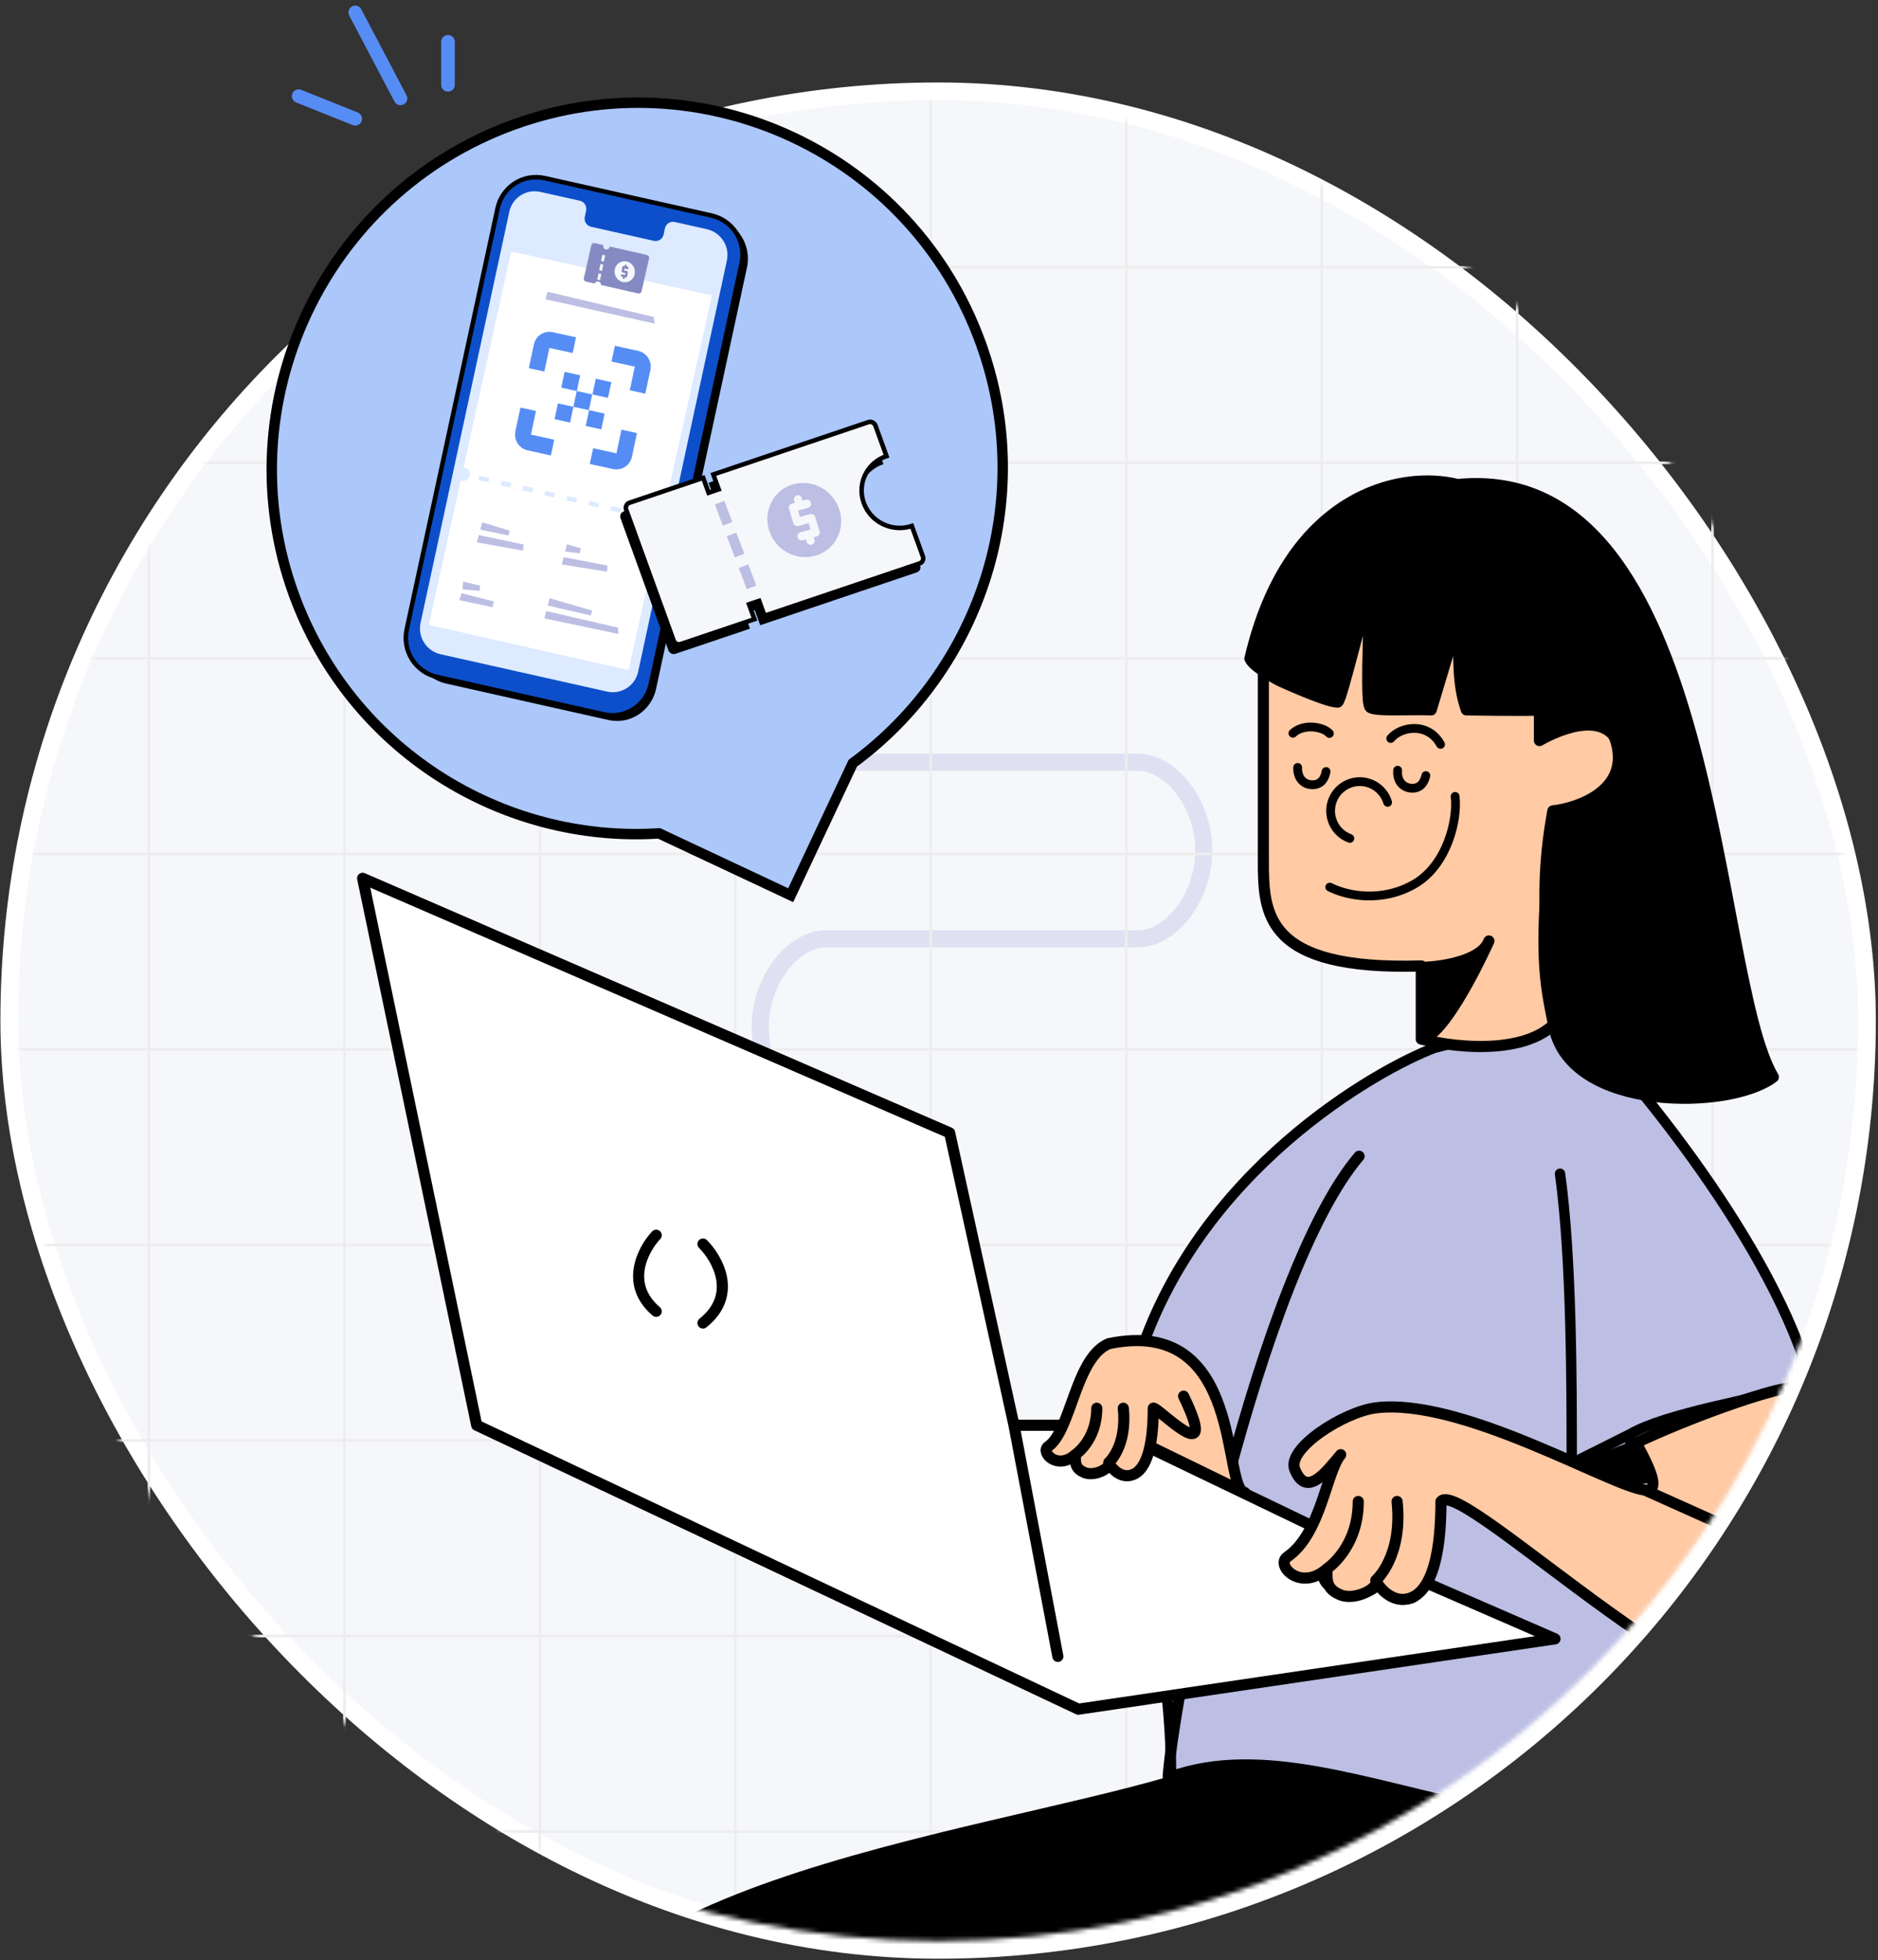 <svg width="415" height="433" viewBox="0 0 415 433" fill="none" xmlns="http://www.w3.org/2000/svg">
<rect x="0" y="0" width="415" height="433" fill="#333333" stroke="none"/>
<rect x="2.045" y="20.169" width="410.522" height="410.522" rx="205.261" fill="#F6F7FA"/>
<rect x="2.045" y="20.169" width="410.522" height="410.522" rx="205.261" stroke="white" stroke-width="3.91"/>
<path d="M188.417 168.37H251.579C258.416 168.37 266 177.1 266 187.87C266 198.639 258.416 207.37 251.579 207.37L182.421 207.37C175.584 207.37 168 216.1 168 226.87C168 237.639 175.584 246.37 182.421 246.37" stroke="#DFE1F2" stroke-width="3.781"/>
<mask id="mask0_1752_33915" style="mask-type:alpha" maskUnits="userSpaceOnUse" x="4" y="22" width="407" height="407">
<circle cx="207.306" cy="225.431" r="203.306" fill="#D9D9D9"/>
</mask>
<g mask="url(#mask0_1752_33915)">
<path d="M-13.5 59.038H684.022" stroke="#EDEDED" stroke-width="0.565" stroke-linejoin="round"/>
<path d="M-13.5 102.224H684.022" stroke="#EDEDED" stroke-width="0.565" stroke-linejoin="round"/>
<path d="M-13.5 145.423H684.022" stroke="#EDEDED" stroke-width="0.565" stroke-linejoin="round"/>
<path d="M-13.5 188.609H684.022" stroke="#EDEDED" stroke-width="0.565" stroke-linejoin="round"/>
<path d="M-13.5 231.802H684.022" stroke="#EDEDED" stroke-width="0.565" stroke-linejoin="round"/>
<path d="M-13.5 274.994H684.022" stroke="#EDEDED" stroke-width="0.565" stroke-linejoin="round"/>
<path d="M-13.5 318.181H684.022" stroke="#EDEDED" stroke-width="0.565" stroke-linejoin="round"/>
<path d="M-13.5 361.371H684.022" stroke="#EDEDED" stroke-width="0.565" stroke-linejoin="round"/>
<path d="M-13.5 404.555H684.022" stroke="#EDEDED" stroke-width="0.565" stroke-linejoin="round"/>
<path d="M378.438 12.598L378.437 710.12" stroke="#EDEDED" stroke-width="0.565" stroke-linejoin="round"/>
<path d="M335.258 12.598L335.258 710.12" stroke="#EDEDED" stroke-width="0.565" stroke-linejoin="round"/>
<path d="M292.078 12.598L292.078 710.12" stroke="#EDEDED" stroke-width="0.565" stroke-linejoin="round"/>
<path d="M248.883 12.598L248.883 710.12" stroke="#EDEDED" stroke-width="0.565" stroke-linejoin="round"/>
<path d="M205.672 12.598L205.672 710.12" stroke="#EDEDED" stroke-width="0.565" stroke-linejoin="round"/>
<path d="M162.492 12.598L162.492 710.12" stroke="#EDEDED" stroke-width="0.565" stroke-linejoin="round"/>
<path d="M119.297 12.598L119.297 710.12" stroke="#EDEDED" stroke-width="0.565" stroke-linejoin="round"/>
<path d="M76.109 12.598L76.109 710.12" stroke="#EDEDED" stroke-width="0.565" stroke-linejoin="round"/>
<path d="M32.914 12.598L32.914 710.12" stroke="#EDEDED" stroke-width="0.565" stroke-linejoin="round"/>
<path d="M363.015 467.847C375.384 426.414 357.861 402.245 347.553 395.339L274.111 387.941C244.011 402.91 142.044 409.992 123.361 449.144C101.727 494.481 100.813 571.583 66.669 623.549L100.813 629.243L95.66 637.074L178.121 644.904C181.097 561.318 188.986 503.017 210.977 496.126C254.14 482.601 347.553 503.957 363.015 467.847Z" fill="black" stroke="black" stroke-width="2.456" stroke-linecap="round" stroke-linejoin="round"/>
<path d="M319.852 417.535C322.429 429.373 332.221 450.829 350.775 441.951" stroke="black" stroke-width="2.456" stroke-linecap="round" stroke-linejoin="round"/>
<path d="M100.813 629.243L93.721 627.836C93.721 627.836 118.892 576.566 124.65 521.041C132.364 478.421 142.953 468.462 153.572 463.413C153.617 463.39 153.64 463.38 153.64 463.38C153.617 463.391 153.595 463.402 153.572 463.413C152.168 464.098 129.643 475.995 124.65 535.99C119.496 597.921 100.813 629.243 100.813 629.243Z" fill="black"/>
<path d="M294.727 429.212C269.136 437.791 181.986 446.295 153.64 463.38M153.64 463.38C153.64 463.38 129.804 474.058 124.65 535.99C119.496 597.921 100.813 629.243 100.813 629.243L93.721 627.836C93.721 627.836 118.892 576.566 124.65 521.041C132.381 478.33 142.998 468.42 153.64 463.38Z" stroke="black" stroke-width="2.456" stroke-linecap="round" stroke-linejoin="round"/>
<path d="M347.323 223.708L316.95 231.463C304.486 236.167 264.248 258.614 251.212 301.275C243.971 324.974 258.788 352.676 258.788 392.376C278.822 385.268 302.266 394.315 327.29 399.485C339.066 401.918 364.987 396.9 376.404 394.315C363.996 387.594 360.248 343.478 360.248 316.766C368.003 312.243 387.39 309.012 400.315 305.78C392.043 275.278 361.541 238.356 347.323 223.708Z" fill="#BCBFE3"/>
<path d="M360.248 316.766C368.003 312.243 387.39 309.012 400.315 305.78C392.043 275.278 361.541 238.356 347.323 223.708L316.95 231.463C304.486 236.167 264.248 258.614 251.212 301.275C243.971 324.974 258.788 352.676 258.788 392.376C278.822 385.268 302.266 394.315 327.29 399.485C339.066 401.918 364.987 396.9 376.404 394.315C363.996 387.594 360.248 343.478 360.248 316.766ZM360.248 316.766L347.323 323.229C347.323 305.78 347.323 278.011 344.738 259.251" stroke="black" stroke-width="2.292" stroke-linecap="round" stroke-linejoin="round"/>
<path d="M300.327 255.393C278.354 281.242 259.65 371.482 258.142 392.377" stroke="black" stroke-width="2.456" stroke-linecap="round" stroke-linejoin="round"/>
<path d="M400.961 306.538C387.419 314.944 366.064 333.554 347.97 324.551C364.75 317.947 398.842 305.097 400.961 306.538Z" fill="black" stroke="black" stroke-width="2.456" stroke-linecap="round" stroke-linejoin="round"/>
<path d="M224.07 314.813L209.853 250.223L80.137 194L105.34 314.813L238.287 377.532L343.624 361.989L314.076 349.147C314.076 349.147 313.897 354.234 309.374 352.942C307.83 352.501 306.287 350.971 304.923 349.147C304.923 349.147 303.557 352.942 297.095 351.649C292.163 350.663 292.124 347.795 292.382 346.491C292.537 346.122 292.571 345.833 292.571 345.833C292.571 345.833 292.463 346.087 292.382 346.491C291.969 347.48 290.698 349.041 286.934 347.159C284.079 345.731 286.328 343.57 288.226 341.343C289.766 339.537 290.811 337.465 290.811 337.465L243.636 314.813H224.07Z" fill="white"/>
<path d="M224.07 314.813L209.853 250.223L80.137 194L105.34 314.813L238.287 377.532L343.624 361.989L314.076 349.147C314.076 349.147 313.897 354.234 309.374 352.942C307.83 352.501 306.287 350.971 304.923 349.147C304.923 349.147 303.557 352.942 297.095 351.649C290.633 350.357 292.571 345.833 292.571 345.833C292.571 345.833 292.104 349.744 286.934 347.159C284.079 345.731 286.328 343.57 288.226 341.343M224.07 314.813H243.636L290.811 337.465M224.07 314.813L233.764 365.866M290.811 337.465C290.811 337.465 289.766 339.537 288.226 341.343M290.811 337.465L288.226 341.343" stroke="black" stroke-width="2.456" stroke-linecap="round" stroke-linejoin="round"/>
<path d="M155.343 274.78C158.575 278.011 163.098 286.025 155.343 292.228" stroke="black" stroke-width="2.456" stroke-linecap="round" stroke-linejoin="round"/>
<path d="M145.003 272.841C142.077 275.953 137.981 283.669 145.003 289.644" stroke="black" stroke-width="2.456" stroke-linecap="round" stroke-linejoin="round"/>
<path d="M231.644 319.493C236.745 315.952 237.628 299.891 245.012 296.796C273.72 290.809 270.387 325.638 274.467 329.391L275.123 329.71C274.884 329.684 274.666 329.575 274.467 329.391L254.125 319.493C253.121 324.203 251.318 325.349 250.311 325.73C247.56 326.77 245.471 324.097 245.044 323.132C245.448 324.324 241.875 326.157 239.714 325.284C237.506 324.393 237.628 323.08 237.628 321.298C233.654 324.862 229.825 320.756 231.644 319.493Z" fill="#FFCAA4"/>
<path d="M237.628 321.298C233.654 324.862 229.825 320.756 231.644 319.493C236.745 315.952 237.628 299.891 245.012 296.796C275.123 290.517 269.984 329.14 275.123 329.71L254.125 319.493M237.628 321.298C237.628 323.08 237.506 324.393 239.714 325.284C241.922 326.175 245.601 324.245 245.012 323.057M237.628 321.298C237.628 321.298 242.363 318.179 242.363 311.052M245.012 323.057C245.357 323.948 247.485 326.799 250.311 325.73C251.757 325.182 254.848 323.057 254.848 311.052C255.415 310.315 269.953 325.73 261.552 308.385M245.012 323.057C245.012 323.057 249.108 319.493 248.225 311.052" stroke="black" stroke-width="2.456" stroke-linecap="round" stroke-linejoin="round"/>
<path d="M286.109 324.54C284.288 319.986 296.917 311.857 304.025 310.969C323.061 308.59 355.958 328.295 363.479 329.122C366.172 329.418 366.026 326.711 361.541 318.705C372.397 313.535 390.621 306.843 396.437 306.412C401.607 313.521 422.466 369.13 406.956 377.532C383.691 387.225 322.945 325.818 318.421 331.649C318.421 349.064 313.897 352.147 311.78 352.941C307.754 354.451 304.696 350.573 304.071 349.173C304.663 350.902 299.434 353.561 296.27 352.295C293.039 351.003 293.218 349.097 293.218 346.512C287.402 351.682 281.797 345.725 284.459 343.894C291.925 338.757 293.039 325.172 296.27 321.309C293.027 325.186 288.694 331.003 286.109 324.54Z" fill="#FFCAA4"/>
<path d="M293.218 346.512C287.402 351.682 281.797 345.725 284.459 343.894C291.925 338.757 293.039 325.172 296.27 321.309C293.027 325.186 288.694 331.003 286.109 324.54C284.288 319.986 296.917 311.857 304.025 310.969C323.061 308.59 355.958 328.295 363.479 329.122M293.218 346.512C293.218 349.097 293.039 351.003 296.27 352.295C299.501 353.588 304.887 350.787 304.025 349.064M293.218 346.512C293.218 346.512 300.148 341.988 300.148 331.649M304.025 349.064C304.529 350.356 307.644 354.492 311.78 352.941C313.897 352.147 318.421 349.064 318.421 331.649C322.945 325.818 383.691 387.225 406.956 377.532C422.466 369.13 401.607 313.521 396.437 306.412C390.621 306.843 372.397 313.535 361.541 318.705C366.026 326.711 366.172 329.418 363.479 329.122M304.025 349.064C304.025 349.064 310.02 343.894 308.727 331.649M396.437 343.894L363.479 329.122" stroke="black" stroke-width="2.456" stroke-linecap="round" stroke-linejoin="round"/>
<path d="M279.177 190.099V140.339C279.177 137.081 284.346 114.474 316.012 113.828C347.678 113.182 350.909 139.031 350.909 139.031C350.909 151.409 346.99 158.36 342.138 162.127C347.483 158.912 355.576 156.369 357.372 164.896C359.439 174.719 348.755 178.467 343.154 179.113C339.018 201.344 343.154 217.672 345.739 223.058C340.569 233.397 322.475 231.674 314.073 229.52V213.364C279.435 214.398 279.177 201.732 279.177 190.099Z" fill="#FFCAA4" stroke="black" stroke-width="2.456" stroke-linejoin="round"/>
<path d="M314.803 213.663C319.331 213.457 326.769 212.11 328.776 208.382C328.86 208.199 328.941 208.02 329.02 207.845C328.951 208.029 328.869 208.209 328.776 208.382C325.637 215.227 318.831 228.169 314.803 229.176V213.663Z" fill="black" stroke="black" stroke-width="2.456" stroke-linecap="round" stroke-linejoin="round"/>
<path d="M343.416 226.909C347.165 245.65 382.406 245.219 391.884 237.895C378.313 215.276 379.994 101.337 322.091 107.024C309.381 103.793 284.609 109.293 276.207 145.482C276.904 147.304 282.67 150.322 282.67 150.322C282.67 150.322 293.01 155.089 295.595 155.089C296.448 155.254 301.834 131.435 302.703 131.581C302.057 149.676 302.102 155.089 302.703 156.138C303.305 157.188 311.148 156.603 316.274 156.794L322.091 137.397C322.589 145.207 321.86 150.519 324.029 156.794C324.029 156.794 338.608 157.057 340.185 156.794L340.185 163.577C345.14 160.777 355.695 156.535 358.28 165.841C360.865 175.147 349.879 179.087 343.416 179.733C339.539 210.106 341.477 217.215 343.416 226.909Z" fill="black" stroke="black" stroke-width="2.456" stroke-linecap="round" stroke-linejoin="round"/>
<path d="M306.641 177.226C305.604 173.81 302.004 171.885 298.601 172.926C295.197 173.967 293.279 177.579 294.316 180.994C294.93 183.018 296.444 184.518 298.283 185.189" stroke="black" stroke-width="1.939" stroke-linecap="round" stroke-linejoin="round"/>
<path d="M307.321 163.123C309.523 160.432 315.596 159.44 318.329 164.425" stroke="black" stroke-width="1.939" stroke-linecap="round" stroke-linejoin="round"/>
<path d="M293.774 162.012C292.395 160.508 288.101 159.748 285.702 161.962" stroke="black" stroke-width="1.939" stroke-linecap="round" stroke-linejoin="round"/>
<path d="M321.55 175.906C322.195 181.078 319.746 191.148 312.531 195.286C305.315 199.423 297.714 197.887 293.848 195.947" stroke="black" stroke-width="1.939" stroke-linecap="round" stroke-linejoin="round"/>
<path d="M315.081 171.315C314.747 172.721 313.935 174.289 311.758 174.087C309.729 173.9 308.661 172.158 308.848 170.123" stroke="black" stroke-width="1.939" stroke-linecap="round" stroke-linejoin="round"/>
<path d="M293.037 170.411C292.767 171.831 292.027 173.434 289.842 173.332C287.807 173.237 286.662 171.547 286.756 169.504" stroke="black" stroke-width="1.939" stroke-linecap="round" stroke-linejoin="round"/>
</g>
<path d="M66 21.236L78.5 26.236" stroke="#568DF4" stroke-width="3" stroke-linecap="round"/>
<path d="M99 9.236V18.736" stroke="#568DF4" stroke-width="3" stroke-linecap="round"/>
<path d="M78.5 2.736L88.5 21.736" stroke="#568DF4" stroke-width="3" stroke-linecap="round"/>
<path d="M64.87 131.134L64.87 131.136C77.359 165.569 110.862 186.306 145.626 184.077L173.688 197.247L174.728 197.735L175.218 196.694L188.455 168.575C216.766 147.805 229.23 110.284 216.74 75.846C201.596 33.928 155.309 12.311 113.383 27.577C71.459 42.842 49.727 89.217 64.87 131.134Z" fill="#ACC7FA" stroke="black" stroke-width="2.303"/>
<path d="M164.69 59.017C164.929 57.909 164.955 56.763 164.765 55.646C164.575 54.529 164.172 53.462 163.581 52.506C162.989 51.55 162.219 50.724 161.315 50.075C160.411 49.426 159.39 48.968 158.311 48.726C158.311 48.726 158.311 48.726 158.311 48.726L122.342 40.657L122.342 40.657C120.161 40.168 117.879 40.593 115.997 41.836C114.116 43.077 112.789 45.034 112.305 47.273L112.305 47.273L92.227 140.313L92.227 140.313C91.745 142.551 92.143 144.893 93.337 146.823C94.532 148.754 96.427 150.115 98.606 150.604L134.575 158.673C135.655 158.915 136.772 158.935 137.86 158.733C138.949 158.53 139.989 158.109 140.921 157.494C141.853 156.878 142.658 156.081 143.291 155.148C143.924 154.215 144.373 153.163 144.613 152.054L164.69 59.017ZM164.69 59.017L164.318 58.934M164.69 59.017L164.69 59.017L164.318 58.934M164.318 58.934L144.241 151.971C144.012 153.033 143.582 154.039 142.976 154.932C142.37 155.825 141.6 156.587 140.71 157.175C139.82 157.762 138.827 158.164 137.789 158.358C136.75 158.551 135.685 158.532 134.656 158.301L98.687 150.232C96.61 149.766 94.802 148.468 93.66 146.624C92.519 144.779 92.137 142.539 92.599 140.396M164.318 58.934C164.547 57.873 164.572 56.777 164.39 55.708C164.208 54.639 163.823 53.619 163.258 52.706C162.693 51.792 161.958 51.004 161.095 50.385C160.232 49.766 159.259 49.328 158.23 49.098L92.599 140.396M92.599 140.396L112.677 47.356L92.599 140.396Z" fill="black" stroke="black" stroke-width="0.762"/>
<path d="M150.377 50.17L150.377 50.17L157.351 51.737C157.351 51.737 157.351 51.737 157.351 51.737C158.125 51.908 158.857 52.235 159.505 52.699C160.153 53.163 160.705 53.755 161.128 54.439C161.552 55.124 161.839 55.888 161.974 56.687C162.109 57.486 162.09 58.305 161.917 59.097C161.917 59.098 161.916 59.098 161.916 59.099M150.377 50.17L135.241 154.25C135.961 154.411 136.707 154.425 137.434 154.29C138.161 154.155 138.856 153.873 139.479 153.462C140.103 153.05 140.642 152.517 141.066 151.891C141.49 151.266 141.791 150.562 141.951 149.818L161.545 59.014L161.916 59.099M150.377 50.17L150.368 50.168C149.804 50.056 149.221 50.18 148.747 50.509C148.274 50.837 147.948 51.341 147.836 51.911L147.56 53.213L147.56 53.213L147.559 53.22C147.523 53.408 147.451 53.587 147.348 53.747C147.245 53.906 147.113 54.043 146.96 54.149C146.807 54.255 146.636 54.328 146.457 54.366C146.279 54.403 146.097 54.404 145.921 54.37L132.336 51.322C131.983 51.233 131.676 51.002 131.484 50.677C131.292 50.35 131.232 49.955 131.321 49.578L131.321 49.578L131.323 49.568L131.599 48.265C131.732 47.7 131.643 47.103 131.349 46.604C131.054 46.103 130.576 45.742 130.017 45.602L130.017 45.602L130.007 45.6L127.552 45.062L127.551 45.061L121.449 43.695L121.369 44.067L121.449 43.695C120.678 43.522 119.881 43.508 119.103 43.652C118.326 43.796 117.583 44.097 116.918 44.536C116.253 44.975 115.679 45.543 115.227 46.209C114.775 46.874 114.455 47.624 114.284 48.415L114.284 48.415L94.684 139.23L94.684 139.231C94.515 140.022 94.499 140.84 94.636 141.637C94.774 142.434 95.063 143.196 95.487 143.877C95.912 144.559 96.463 145.148 97.111 145.61C97.758 146.072 98.489 146.398 99.261 146.569M150.377 50.17L99.261 146.569M161.916 59.099L142.323 149.901C142.152 150.692 141.832 151.442 141.381 152.108C140.929 152.773 140.355 153.342 139.69 153.781C139.025 154.22 138.283 154.52 137.506 154.665C136.728 154.809 135.931 154.795 135.16 154.622L99.261 146.569M161.916 59.099L99.261 146.569" fill="black" stroke="black" stroke-width="0.762"/>
<path d="M163.896 58.09C164.14 56.965 164.16 55.801 163.957 54.666L163.465 54.751L163.957 54.666C163.753 53.531 163.33 52.446 162.711 51.473C162.092 50.5 161.289 49.658 160.348 48.995L160.063 49.405L160.348 48.995C159.407 48.333 158.347 47.863 157.228 47.612C157.228 47.612 157.228 47.612 157.228 47.612L120.343 39.342L120.342 39.342C118.081 38.835 115.717 39.253 113.771 40.503C111.825 41.752 110.456 43.731 109.964 46.004L109.964 46.005L89.877 139.039L89.877 139.039C89.387 141.311 89.814 143.691 91.064 145.656C92.314 147.621 94.286 149.01 96.546 149.517L133.431 157.787C134.551 158.038 135.708 158.065 136.836 157.865C137.964 157.666 139.04 157.245 140.004 156.625C140.968 156.006 141.8 155.202 142.453 154.257C143.106 153.313 143.567 152.248 143.81 151.122L163.896 58.09ZM163.896 58.09L163.409 57.981L163.896 58.09L163.896 58.09Z" fill="#0D4FCA" stroke="black"/>
<path d="M156.21 50.629L149.058 49.023C148.585 48.929 148.094 49.028 147.695 49.297C147.295 49.567 147.019 49.986 146.927 50.462L146.651 51.766C146.605 52.002 146.514 52.227 146.382 52.427C146.251 52.627 146.081 52.798 145.883 52.932C145.685 53.065 145.463 53.158 145.229 53.205C144.995 53.252 144.754 53.252 144.519 53.205L130.58 50.079C130.111 49.963 129.707 49.664 129.455 49.248C129.203 48.833 129.125 48.335 129.237 47.863L129.514 46.556C129.626 46.084 129.547 45.586 129.296 45.17C129.044 44.755 128.639 44.456 128.171 44.34L125.653 43.787L119.394 42.386C118.654 42.221 117.891 42.203 117.146 42.334C116.402 42.466 115.691 42.744 115.055 43.152C114.418 43.561 113.869 44.092 113.437 44.715C113.006 45.339 112.701 46.042 112.54 46.786L92.932 137.597C92.773 138.341 92.761 139.11 92.897 139.86C93.034 140.611 93.315 141.327 93.726 141.969C94.137 142.611 94.669 143.166 95.292 143.602C95.915 144.038 96.616 144.347 97.356 144.51L134.17 152.765C134.909 152.93 135.673 152.948 136.417 152.817C137.161 152.685 137.872 152.407 138.508 151.999C139.144 151.59 139.694 151.059 140.125 150.435C140.556 149.812 140.861 149.108 141.021 148.364L160.623 57.565C160.786 56.82 160.801 56.049 160.667 55.297C160.534 54.544 160.254 53.825 159.843 53.181C159.433 52.536 158.901 51.979 158.278 51.541C157.654 51.103 156.952 50.794 156.21 50.629Z" fill="#DDEAFF"/>
<path fill-rule="evenodd" clip-rule="evenodd" d="M113.049 55.694L157.178 65.333L146.549 113.057C146.514 113.045 146.477 113.034 146.441 113.024C145.589 112.801 144.72 113.318 144.501 114.178C144.456 114.354 144.441 114.531 144.454 114.703L144.374 115.06L144.534 115.097C144.702 115.593 145.105 115.998 145.645 116.139C145.715 116.157 145.784 116.171 145.854 116.179L138.797 147.865L94.915 137.94L101.897 106.275C101.917 106.281 101.937 106.287 101.957 106.292C102.809 106.515 103.678 105.998 103.897 105.138C104.117 104.278 103.605 103.4 102.753 103.177C102.698 103.163 102.642 103.151 102.587 103.143L113.049 55.694ZM108.021 106.717L105.598 106.16L105.876 104.916L108.3 105.472L108.021 106.717ZM112.868 107.829L110.445 107.273L110.723 106.028L113.147 106.584L112.868 107.829ZM117.715 108.942L115.292 108.385L115.57 107.141L117.994 107.697L117.715 108.942ZM122.562 110.054L120.139 109.498L120.418 108.253L122.841 108.809L122.562 110.054ZM127.409 111.167L124.986 110.61L125.265 109.366L127.688 109.922L127.409 111.167ZM132.257 112.279L129.833 111.723L130.112 110.478L132.535 111.034L132.257 112.279ZM137.104 113.391L134.68 112.835L134.959 111.591L137.382 112.147L137.104 113.391ZM141.951 114.504L139.527 113.948L139.806 112.703L142.229 113.259L141.951 114.504Z" fill="white"/>
<path d="M157.178 65.333L157.303 65.361L157.331 65.236L157.205 65.208L157.178 65.333ZM113.049 55.694L113.076 55.57L112.952 55.542L112.925 55.667L113.049 55.694ZM146.549 113.057L146.508 113.178L146.643 113.223L146.674 113.085L146.549 113.057ZM146.441 113.024L146.473 112.901L146.473 112.901L146.441 113.024ZM144.501 114.178L144.624 114.21L144.624 114.21L144.501 114.178ZM144.454 114.703L144.579 114.73L144.583 114.712L144.582 114.693L144.454 114.703ZM144.374 115.06L144.25 115.032L144.222 115.156L144.346 115.185L144.374 115.06ZM144.534 115.097L144.655 115.056L144.633 114.989L144.563 114.973L144.534 115.097ZM145.645 116.139L145.613 116.262L145.613 116.262L145.645 116.139ZM145.854 116.179L145.978 116.207L146.009 116.07L145.869 116.052L145.854 116.179ZM138.797 147.865L138.769 147.989L138.893 148.017L138.921 147.893L138.797 147.865ZM94.915 137.94L94.79 137.913L94.763 138.037L94.887 138.065L94.915 137.94ZM101.897 106.275L101.934 106.153L101.802 106.113L101.772 106.247L101.897 106.275ZM101.957 106.292L101.99 106.168L101.99 106.168L101.957 106.292ZM103.897 105.138L104.021 105.17L103.897 105.138ZM102.753 103.177L102.721 103.3L102.753 103.177ZM102.587 103.143L102.463 103.115L102.433 103.249L102.568 103.269L102.587 103.143ZM105.598 106.16L105.473 106.133L105.445 106.256L105.569 106.285L105.598 106.16ZM108.021 106.717L107.993 106.841L108.118 106.87L108.146 106.745L108.021 106.717ZM105.876 104.916L105.905 104.791L105.78 104.763L105.752 104.888L105.876 104.916ZM108.3 105.472L108.424 105.5L108.452 105.376L108.328 105.348L108.3 105.472ZM110.445 107.273L110.32 107.245L110.292 107.369L110.416 107.397L110.445 107.273ZM112.868 107.829L112.84 107.953L112.965 107.982L112.993 107.857L112.868 107.829ZM110.723 106.028L110.752 105.904L110.627 105.875L110.599 106L110.723 106.028ZM113.147 106.584L113.271 106.612L113.299 106.488L113.175 106.46L113.147 106.584ZM115.292 108.385L115.167 108.357L115.14 108.481L115.263 108.51L115.292 108.385ZM117.715 108.942L117.687 109.066L117.812 109.095L117.84 108.969L117.715 108.942ZM115.57 107.141L115.599 107.016L115.474 106.988L115.446 107.113L115.57 107.141ZM117.994 107.697L118.118 107.725L118.146 107.601L118.023 107.573L117.994 107.697ZM120.139 109.498L120.014 109.47L119.987 109.594L120.11 109.622L120.139 109.498ZM122.562 110.054L122.534 110.178L122.659 110.207L122.687 110.082L122.562 110.054ZM120.418 108.253L120.446 108.129L120.321 108.1L120.293 108.225L120.418 108.253ZM122.841 108.809L122.966 108.837L122.993 108.713L122.87 108.685L122.841 108.809ZM124.986 110.61L124.861 110.582L124.834 110.706L124.957 110.735L124.986 110.61ZM127.409 111.167L127.381 111.291L127.506 111.32L127.534 111.194L127.409 111.167ZM125.265 109.366L125.293 109.241L125.168 109.213L125.14 109.338L125.265 109.366ZM127.688 109.922L127.813 109.95L127.84 109.826L127.717 109.797L127.688 109.922ZM129.833 111.723L129.709 111.695L129.681 111.819L129.805 111.847L129.833 111.723ZM132.257 112.279L132.228 112.403L132.353 112.432L132.381 112.307L132.257 112.279ZM130.112 110.478L130.14 110.354L130.015 110.325L129.987 110.45L130.112 110.478ZM132.535 111.034L132.66 111.062L132.687 110.938L132.564 110.91L132.535 111.034ZM134.68 112.835L134.556 112.807L134.528 112.931L134.652 112.96L134.68 112.835ZM137.104 113.391L137.075 113.516L137.2 113.544L137.228 113.419L137.104 113.391ZM134.959 111.591L134.987 111.466L134.862 111.438L134.834 111.563L134.959 111.591ZM137.382 112.147L137.507 112.175L137.535 112.051L137.411 112.022L137.382 112.147ZM139.527 113.948L139.403 113.92L139.375 114.044L139.499 114.072L139.527 113.948ZM141.951 114.504L141.922 114.628L142.047 114.657L142.075 114.532L141.951 114.504ZM139.806 112.703L139.834 112.579L139.709 112.55L139.681 112.675L139.806 112.703ZM142.229 113.259L142.354 113.287L142.382 113.163L142.258 113.135L142.229 113.259ZM157.205 65.208L113.076 55.57L113.022 55.819L157.151 65.457L157.205 65.208ZM146.674 113.085L157.303 65.361L157.054 65.305L146.425 113.029L146.674 113.085ZM146.408 113.148C146.442 113.157 146.476 113.167 146.508 113.178L146.59 112.936C146.552 112.923 146.513 112.911 146.473 112.901L146.408 113.148ZM144.624 114.21C144.827 113.417 145.626 112.943 146.408 113.148L146.473 112.901C145.552 112.66 144.614 113.219 144.377 114.147L144.624 114.21ZM144.582 114.693C144.57 114.535 144.583 114.372 144.624 114.21L144.377 114.147C144.329 114.336 144.313 114.527 144.327 114.712L144.582 114.693ZM144.499 115.088L144.579 114.73L144.33 114.675L144.25 115.032L144.499 115.088ZM144.563 114.973L144.403 114.936L144.346 115.185L144.506 115.221L144.563 114.973ZM145.677 116.016C145.181 115.886 144.809 115.514 144.655 115.056L144.414 115.138C144.594 115.673 145.029 116.11 145.613 116.262L145.677 116.016ZM145.869 116.052C145.805 116.045 145.741 116.032 145.677 116.016L145.613 116.262C145.688 116.282 145.763 116.296 145.838 116.306L145.869 116.052ZM138.921 147.893L145.978 116.207L145.729 116.151L138.672 147.837L138.921 147.893ZM94.887 138.065L138.769 147.989L138.825 147.74L94.943 137.816L94.887 138.065ZM101.772 106.247L94.79 137.913L95.04 137.968L102.021 106.302L101.772 106.247ZM101.99 106.168C101.971 106.164 101.952 106.158 101.934 106.153L101.86 106.397C101.881 106.403 101.903 106.409 101.925 106.415L101.99 106.168ZM103.774 105.106C103.571 105.899 102.772 106.373 101.99 106.168L101.925 106.415C102.846 106.656 103.784 106.097 104.021 105.17L103.774 105.106ZM102.721 103.3C103.504 103.505 103.976 104.313 103.774 105.106L104.021 105.17C104.258 104.242 103.706 103.295 102.785 103.054L102.721 103.3ZM102.568 103.269C102.619 103.277 102.67 103.287 102.721 103.3L102.785 103.054C102.726 103.038 102.666 103.026 102.606 103.017L102.568 103.269ZM112.925 55.667L102.463 103.115L102.712 103.17L113.174 55.722L112.925 55.667ZM105.569 106.285L107.993 106.841L108.05 106.592L105.626 106.036L105.569 106.285ZM105.752 104.888L105.473 106.133L105.722 106.188L106.001 104.944L105.752 104.888ZM108.328 105.348L105.905 104.791L105.848 105.04L108.271 105.596L108.328 105.348ZM108.146 106.745L108.424 105.5L108.175 105.444L107.897 106.689L108.146 106.745ZM110.416 107.397L112.84 107.953L112.897 107.705L110.473 107.149L110.416 107.397ZM110.599 106L110.32 107.245L110.569 107.301L110.848 106.056L110.599 106ZM113.175 106.46L110.752 105.904L110.695 106.152L113.118 106.709L113.175 106.46ZM112.993 107.857L113.271 106.612L113.022 106.557L112.744 107.801L112.993 107.857ZM115.263 108.51L117.687 109.066L117.744 108.817L115.32 108.261L115.263 108.51ZM115.446 107.113L115.167 108.357L115.416 108.413L115.695 107.169L115.446 107.113ZM118.023 107.573L115.599 107.016L115.542 107.265L117.965 107.821L118.023 107.573ZM117.84 108.969L118.118 107.725L117.87 107.669L117.591 108.914L117.84 108.969ZM120.11 109.622L122.534 110.178L122.591 109.93L120.167 109.374L120.11 109.622ZM120.293 108.225L120.014 109.47L120.263 109.526L120.542 108.281L120.293 108.225ZM122.87 108.685L120.446 108.129L120.389 108.377L122.813 108.934L122.87 108.685ZM122.687 110.082L122.966 108.837L122.717 108.781L122.438 110.026L122.687 110.082ZM124.957 110.735L127.381 111.291L127.438 111.042L125.014 110.486L124.957 110.735ZM125.14 109.338L124.861 110.582L125.11 110.638L125.389 109.393L125.14 109.338ZM127.717 109.797L125.293 109.241L125.236 109.49L127.66 110.046L127.717 109.797ZM127.534 111.194L127.813 109.95L127.564 109.894L127.285 111.139L127.534 111.194ZM129.805 111.847L132.228 112.403L132.285 112.155L129.862 111.598L129.805 111.847ZM129.987 110.45L129.709 111.695L129.958 111.751L130.236 110.506L129.987 110.45ZM132.564 110.91L130.14 110.354L130.083 110.602L132.507 111.159L132.564 110.91ZM132.381 112.307L132.66 111.062L132.411 111.006L132.132 112.251L132.381 112.307ZM134.652 112.96L137.075 113.516L137.132 113.267L134.709 112.711L134.652 112.96ZM134.834 111.563L134.556 112.807L134.805 112.863L135.083 111.618L134.834 111.563ZM137.411 112.022L134.987 111.466L134.93 111.715L137.354 112.271L137.411 112.022ZM137.228 113.419L137.507 112.175L137.258 112.119L136.979 113.364L137.228 113.419ZM139.499 114.072L141.922 114.628L141.979 114.38L139.556 113.823L139.499 114.072ZM139.681 112.675L139.403 113.92L139.652 113.976L139.93 112.731L139.681 112.675ZM142.258 113.135L139.834 112.579L139.777 112.827L142.201 113.384L142.258 113.135ZM142.075 114.532L142.354 113.287L142.105 113.231L141.826 114.476L142.075 114.532Z" fill="white"/>
<path d="M135.476 103.606L130.328 102.48L131.069 99.001L136.217 100.127L137.328 94.908L140.76 95.659L139.649 100.878C139.452 101.801 138.902 102.606 138.12 103.118C137.337 103.63 136.386 103.805 135.476 103.606Z" fill="#568DF4"/>
<path d="M113.897 95.244L115.008 90.025L118.44 90.776L117.329 95.995L122.477 97.121L121.736 100.601L116.588 99.475C115.678 99.275 114.883 98.718 114.378 97.924C113.874 97.131 113.7 96.167 113.897 95.244Z" fill="#568DF4"/>
<path d="M120.291 82.073L116.859 81.322L117.97 76.103C118.167 75.18 118.717 74.374 119.499 73.863C120.282 73.351 121.233 73.175 122.143 73.374L127.291 74.501L126.55 77.98L121.402 76.854L120.291 82.073Z" fill="#568DF4"/>
<path d="M140.282 80.984L135.134 79.858L135.875 76.378L141.023 77.504C141.933 77.704 142.728 78.261 143.233 79.054C143.738 79.848 143.911 80.812 143.714 81.735L142.603 86.954L139.171 86.203L140.282 80.984Z" fill="#568DF4"/>
<path d="M130.135 90.598L126.703 89.847L127.444 86.368L130.876 87.119L130.135 90.598Z" fill="#568DF4"/>
<path d="M132.87 94.839L129.438 94.088L130.178 90.609L133.61 91.36L132.87 94.839Z" fill="#568DF4"/>
<path d="M125.979 93.331L122.547 92.58L123.287 89.1L126.719 89.851L125.979 93.331Z" fill="#568DF4"/>
<path d="M134.354 87.885L130.922 87.134L131.662 83.655L135.094 84.406L134.354 87.885Z" fill="#568DF4"/>
<path d="M127.463 86.376L124.031 85.626L124.772 82.146L128.204 82.897L127.463 86.376Z" fill="#568DF4"/>
<path d="M106.137 116.979L106.57 115.363L112.647 117.217L112.359 118.295L106.137 116.979Z" fill="#BCBFE3"/>
<path d="M105.371 119.807L105.804 118.191L115.688 120.259L115.609 121.62L105.371 119.807Z" fill="#BCBFE3"/>
<path d="M102.349 128.463L102.195 130.19L105.981 130.517L106.083 129.366L102.349 128.463Z" fill="#BCBFE3"/>
<path d="M101.484 132.56L102.001 131.02L109.104 132.838L108.881 134.13L101.484 132.56Z" fill="#BCBFE3"/>
<path d="M120.529 66.101L120.981 64.439L144.406 69.993L144.682 71.485L120.529 66.101Z" fill="#BCBFE3"/>
<path d="M124.874 121.844L125.289 120.222L128.381 121.12L128.105 122.201L124.874 121.844Z" fill="#BCBFE3"/>
<path d="M124.141 124.681L124.556 123.059L134.232 124.924L134.162 126.283L124.141 124.681Z" fill="#BCBFE3"/>
<path d="M121.03 133.755L121.445 132.132L130.848 134.862L130.571 135.944L121.03 133.755Z" fill="#BCBFE3"/>
<path d="M120.313 136.594L120.728 134.972L136.566 138.626L136.665 140.034L120.313 136.594Z" fill="#BCBFE3"/>
<path fill-rule="evenodd" clip-rule="evenodd" d="M142.971 56.322C143.302 56.397 143.509 56.726 143.434 57.057L141.771 64.364C141.695 64.695 141.366 64.902 141.035 64.827L132.8 62.952C132.828 62.598 132.593 62.267 132.236 62.186C131.88 62.105 131.525 62.301 131.397 62.633L129.475 62.196C129.144 62.12 128.937 61.791 129.013 61.46L130.676 54.153C130.751 53.822 131.081 53.615 131.411 53.69L133.333 54.128C133.321 54.16 133.311 54.194 133.303 54.228C133.214 54.62 133.459 55.009 133.85 55.098C134.242 55.187 134.631 54.942 134.72 54.551C134.728 54.516 134.733 54.481 134.736 54.447L142.971 56.322Z" fill="#868AC3"/>
<path d="M138.455 57.75C138.017 57.658 137.566 57.701 137.158 57.874C136.751 58.048 136.405 58.343 136.165 58.724C135.925 59.104 135.801 59.552 135.809 60.012C135.817 60.471 135.957 60.921 136.21 61.304C136.464 61.688 136.82 61.987 137.234 62.166C137.648 62.344 138.101 62.392 138.535 62.306C138.97 62.218 139.366 62 139.675 61.677C139.983 61.354 140.19 60.941 140.269 60.491C140.374 59.888 140.241 59.261 139.901 58.747C139.561 58.233 139.041 57.874 138.455 57.75ZM138.585 61.08C138.574 61.147 138.537 61.206 138.482 61.244C138.428 61.282 138.361 61.295 138.295 61.281L138.099 61.24L138.074 61.382C138.064 61.442 138.035 61.496 137.991 61.535C137.947 61.574 137.891 61.596 137.832 61.598C137.795 61.598 137.758 61.589 137.725 61.573C137.691 61.556 137.661 61.532 137.637 61.503C137.612 61.473 137.595 61.438 137.585 61.401C137.576 61.364 137.574 61.325 137.581 61.288L137.607 61.136L137.41 61.095C137.374 61.087 137.34 61.071 137.309 61.048C137.279 61.025 137.254 60.995 137.237 60.962C137.219 60.928 137.208 60.89 137.206 60.852C137.203 60.814 137.209 60.776 137.223 60.741C137.246 60.685 137.287 60.64 137.339 60.613C137.391 60.586 137.45 60.578 137.508 60.591L138.138 60.724L138.209 60.319L137.57 60.185C137.504 60.171 137.447 60.131 137.409 60.074C137.371 60.017 137.356 59.947 137.368 59.88L137.527 58.97C137.539 58.903 137.576 58.844 137.631 58.806C137.685 58.769 137.752 58.755 137.817 58.769L138.014 58.81L138.039 58.668C138.048 58.609 138.078 58.554 138.122 58.515C138.166 58.476 138.222 58.454 138.281 58.453C138.318 58.453 138.354 58.461 138.388 58.478C138.422 58.494 138.452 58.518 138.476 58.548C138.5 58.577 138.518 58.612 138.528 58.649C138.537 58.686 138.539 58.725 138.532 58.763L138.506 58.914L138.702 58.956C138.739 58.963 138.773 58.979 138.804 59.002C138.834 59.025 138.859 59.055 138.877 59.089C138.895 59.123 138.905 59.16 138.908 59.198C138.91 59.236 138.904 59.275 138.89 59.31C138.867 59.365 138.826 59.41 138.774 59.437C138.722 59.465 138.662 59.472 138.605 59.459L137.975 59.326L137.904 59.731L138.543 59.866C138.608 59.879 138.666 59.919 138.704 59.976C138.742 60.033 138.756 60.103 138.745 60.17L138.585 61.08Z" fill="#F6F7FA"/>
<path d="M132.287 61.813L133.562 55.675" stroke="#F6F7FA" stroke-width="0.629" stroke-dasharray="1.4 0.7"/>
<path d="M192.755 95.711L195.225 102.521C190.865 103.992 188.595 108.667 190.154 112.965C191.712 117.262 196.51 119.554 200.869 118.084L203.339 124.894C203.568 125.525 203.238 126.209 202.603 126.424L167.989 138.098L166.785 134.78L164.524 135.543L165.728 138.861L149.274 144.411C148.638 144.625 147.938 144.288 147.709 143.658L145.239 136.847L139.595 121.285L137.125 114.474C136.896 113.844 137.226 113.159 137.861 112.945L154.315 107.395L155.519 110.713L157.78 109.951L156.577 106.633L191.19 94.958C191.826 94.744 192.526 95.081 192.755 95.711Z" fill="black"/>
<path d="M193.451 93.997L195.897 100.742C191.581 102.198 189.336 106.833 190.882 111.096C192.428 115.358 197.18 117.633 201.495 116.178L203.942 122.924C204.171 123.554 203.841 124.239 203.206 124.453L168.948 136.008L167.754 132.716L165.516 133.471L166.709 136.763L150.431 142.253C149.795 142.468 149.095 142.13 148.866 141.5L146.42 134.754L140.822 119.319L138.375 112.574C138.146 111.943 138.476 111.259 139.111 111.044L155.39 105.554L156.583 108.844L158.822 108.089L157.629 104.799L191.886 93.244C192.522 93.03 193.222 93.367 193.451 93.997Z" fill="#F6F7FA" stroke="black" stroke-width="1.001"/>
<path d="M175.338 106.958C173.795 107.387 172.428 108.27 171.407 109.496C170.387 110.721 169.76 112.234 169.606 113.843C169.452 115.452 169.778 117.085 170.542 118.535C171.306 119.985 172.474 121.187 173.899 121.99C175.323 122.792 176.94 123.159 178.545 123.043C180.15 122.927 181.671 122.335 182.915 121.34C184.16 120.345 185.072 118.993 185.536 117.455C186 115.916 185.996 114.26 185.524 112.696C184.888 110.601 183.459 108.82 181.55 107.745C179.64 106.669 177.406 106.386 175.338 106.958ZM181.106 117.353C181.177 117.586 181.153 117.835 181.04 118.045C180.927 118.255 180.735 118.409 180.505 118.473L179.812 118.665L179.961 119.159C180.027 119.365 180.02 119.586 179.943 119.784C179.866 119.982 179.723 120.145 179.538 120.246C179.42 120.307 179.289 120.341 179.155 120.344C179.02 120.348 178.886 120.321 178.762 120.267C178.637 120.212 178.526 120.13 178.435 120.028C178.345 119.925 178.277 119.805 178.238 119.674L178.079 119.147L177.386 119.34C177.257 119.376 177.122 119.382 176.989 119.358C176.856 119.334 176.729 119.281 176.618 119.203C176.506 119.125 176.413 119.023 176.344 118.905C176.275 118.787 176.233 118.656 176.22 118.522C176.203 118.307 176.261 118.096 176.383 117.923C176.504 117.751 176.683 117.627 176.888 117.574L179.108 116.957L178.684 115.551L176.431 116.177C176.201 116.241 175.952 116.21 175.74 116.09C175.528 115.971 175.369 115.773 175.299 115.54L174.344 112.377C174.274 112.144 174.297 111.895 174.41 111.685C174.523 111.475 174.715 111.322 174.945 111.258L175.638 111.065L175.489 110.571C175.423 110.365 175.429 110.144 175.506 109.946C175.583 109.748 175.727 109.585 175.913 109.484C176.031 109.423 176.161 109.389 176.296 109.386C176.43 109.382 176.564 109.409 176.688 109.464C176.813 109.518 176.924 109.6 177.015 109.702C177.106 109.805 177.173 109.926 177.212 110.056L177.372 110.583L178.065 110.39C178.193 110.354 178.329 110.348 178.462 110.372C178.595 110.395 178.722 110.448 178.834 110.526C178.945 110.605 179.039 110.706 179.108 110.824C179.177 110.942 179.219 111.073 179.232 111.208C179.248 111.423 179.19 111.634 179.068 111.807C178.946 111.979 178.767 112.103 178.562 112.156L176.342 112.774L176.767 114.179L179.02 113.553C179.249 113.489 179.498 113.52 179.71 113.64C179.922 113.759 180.081 113.957 180.151 114.19L181.106 117.353Z" fill="#BCBFE3"/>
<path d="M166.066 129.742L158.164 108.746" stroke="#BCBFE3" stroke-width="2.251" stroke-dasharray="5 2.5"/>
</svg>
